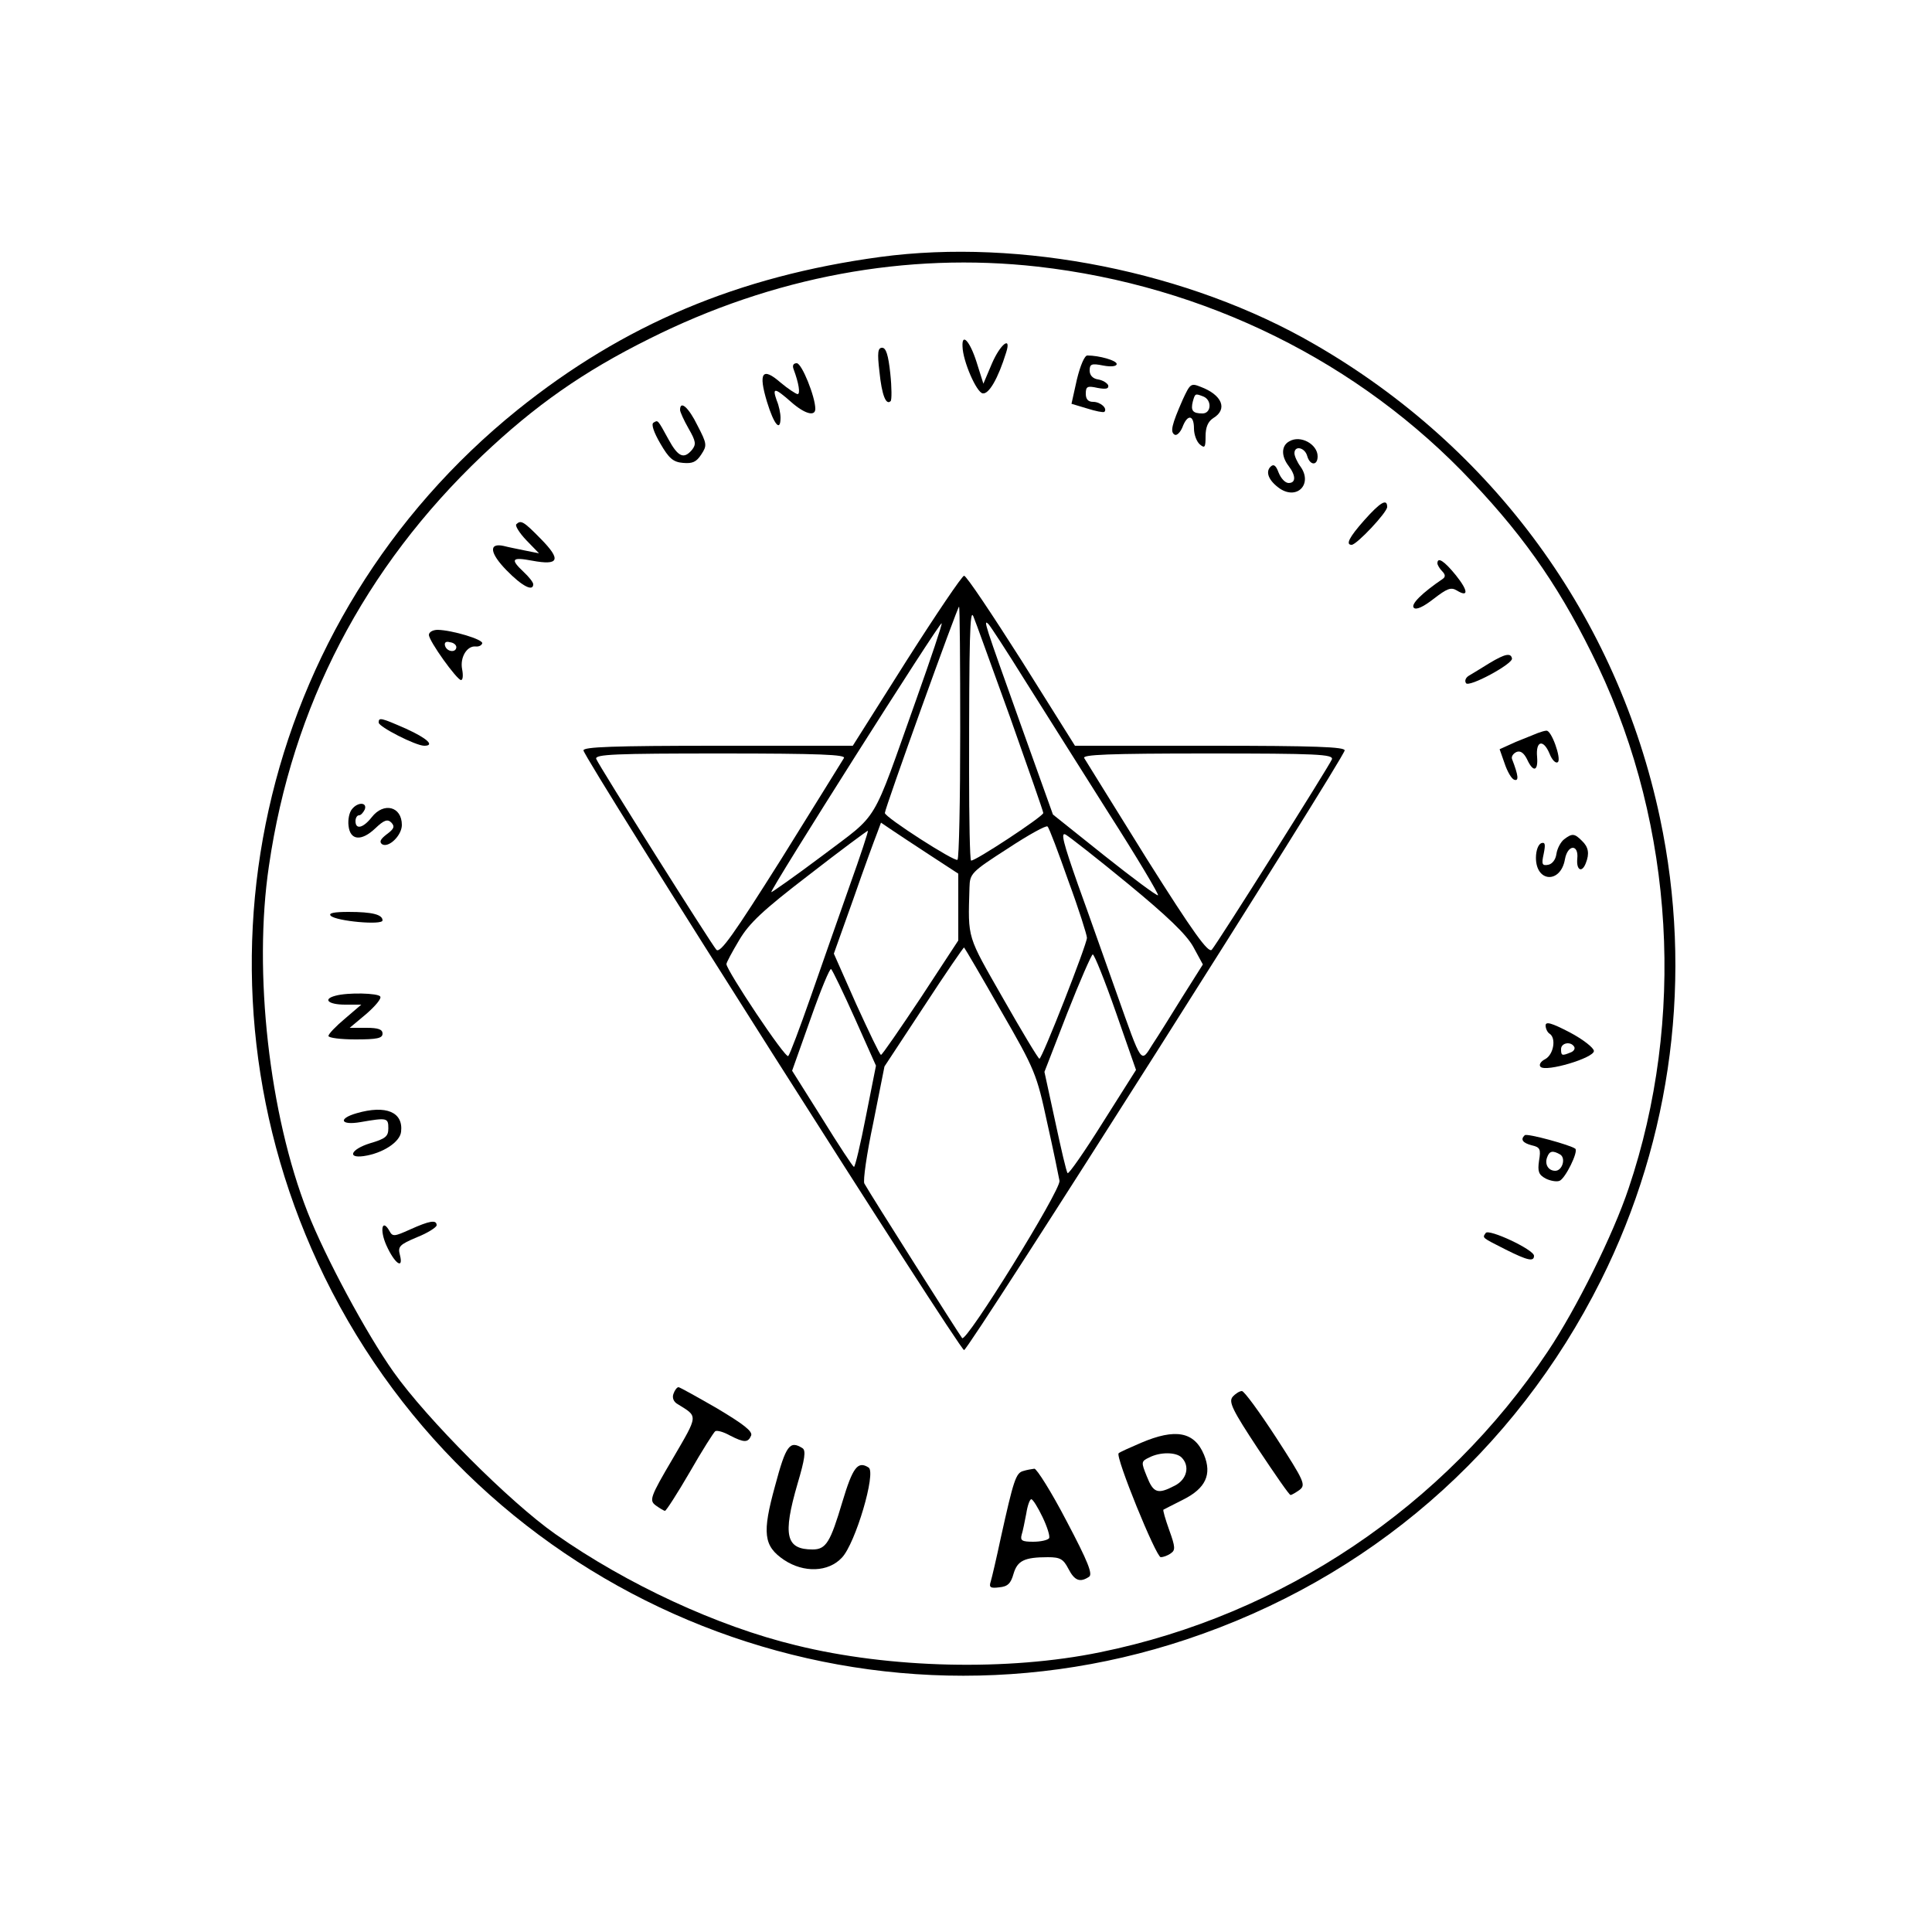 <?xml version="1.0" standalone="no"?>
<!DOCTYPE svg PUBLIC "-//W3C//DTD SVG 20010904//EN"
 "http://www.w3.org/TR/2001/REC-SVG-20010904/DTD/svg10.dtd">
<svg version="1.0" xmlns="http://www.w3.org/2000/svg"
 width="500pt" height="500pt" viewBox="0 0 500 500"
 preserveAspectRatio="xMidYMid meet">

<g transform="translate(0,500) scale(0.1,-0.1)"
fill="#000000" stroke="none">
<path d="M2278 4335 c-368 -50 -664 -175 -939 -396 -672 -542 -878 -1468 -499
-2244 405 -826 1359 -1228 2230 -938 472 157 850 484 1073 929 185 370 239
791 153 1197 -110 519 -431 959 -894 1226 -324 188 -761 275 -1124 226z m407
-25 c433 -49 833 -246 1125 -557 143 -151 235 -287 326 -478 197 -416 226
-914 79 -1350 -40 -120 -136 -313 -209 -422 -267 -401 -687 -683 -1159 -779
-238 -49 -544 -42 -787 18 -203 49 -438 158 -623 288 -118 83 -332 297 -419
420 -70 99 -176 296 -222 413 -99 252 -141 621 -100 896 60 413 247 772 552
1062 136 129 261 217 432 302 321 161 666 225 1005 187z"/>
<path d="M2491 4103 c1 -38 36 -118 52 -121 16 -3 40 38 61 106 14 44 -15 22
-37 -29 l-22 -52 -18 57 c-17 53 -38 76 -36 39z"/>
<path d="M2276 4038 c6 -60 17 -88 29 -76 3 3 3 35 -1 72 -5 47 -11 66 -21 66
-11 0 -13 -12 -7 -62z"/>
<path d="M2787 4018 l-14 -63 40 -12 c22 -7 42 -11 45 -9 9 9 -10 26 -29 26
-13 0 -19 7 -19 21 0 19 4 21 31 15 22 -4 29 -2 27 7 -3 6 -14 13 -26 15 -14
2 -22 11 -22 23 0 17 5 19 35 13 21 -4 35 -2 35 4 0 9 -45 22 -76 22 -7 0 -18
-25 -27 -62z"/>
<path d="M2054 4044 c13 -35 18 -64 10 -64 -5 1 -25 14 -44 30 -47 41 -58 26
-35 -50 18 -59 35 -79 35 -41 0 11 -4 31 -10 45 -12 34 -5 33 37 -4 35 -31 63
-39 63 -18 0 31 -35 118 -48 118 -9 0 -12 -6 -8 -16z"/>
<path d="M3061 3966 c-29 -66 -33 -84 -21 -91 5 -3 14 5 20 19 13 35 30 33 30
-3 0 -16 7 -34 15 -41 13 -11 15 -8 15 21 0 23 6 38 20 47 38 23 23 60 -33 81
-25 10 -27 8 -46 -33z m53 8 c23 -9 21 -44 -2 -44 -25 0 -31 7 -25 31 6 21 6
21 27 13z"/>
<path d="M1760 3939 c0 -5 10 -27 22 -48 19 -33 20 -41 9 -55 -21 -25 -36 -19
-61 27 -29 53 -27 50 -39 43 -6 -4 1 -25 18 -54 22 -38 33 -48 59 -50 24 -2
34 2 47 22 15 23 15 27 -10 75 -23 47 -45 66 -45 40z"/>
<path d="M3337 3858 c-21 -11 -22 -38 -2 -64 19 -25 19 -44 0 -44 -9 0 -20 12
-26 27 -7 19 -13 23 -21 15 -14 -14 -4 -37 25 -57 45 -29 84 13 53 57 -9 12
-16 28 -16 35 0 21 27 15 33 -7 7 -25 27 -26 27 -1 0 31 -44 56 -73 39z"/>
<path d="M3531 3654 c-40 -45 -49 -64 -33 -64 13 0 92 84 92 98 0 23 -18 12
-59 -34z"/>
<path d="M1336 3643 c-3 -4 8 -22 26 -41 l33 -34 -35 7 c-19 4 -45 9 -56 12
-40 9 -37 -18 7 -63 40 -41 69 -56 69 -36 0 5 -11 19 -25 32 -35 33 -31 39 22
29 70 -13 76 2 23 56 -45 46 -52 50 -64 38z"/>
<path d="M3720 3542 c0 -4 6 -14 12 -20 9 -9 9 -15 2 -20 -53 -36 -84 -66 -75
-75 6 -6 24 2 51 23 35 27 45 31 60 22 31 -19 30 -1 -2 39 -30 37 -48 49 -48
31z"/>
<path d="M2346 3290 l-139 -220 -348 0 c-273 0 -349 -3 -349 -12 1 -20 974
-1553 985 -1552 12 0 984 1533 985 1552 0 9 -76 12 -349 12 l-349 0 -138 220
c-77 121 -143 220 -149 220 -5 0 -72 -99 -149 -220z m139 -184 c0 -178 -3
-327 -7 -331 -6 -7 -188 110 -188 121 0 12 188 534 192 534 2 0 3 -146 3 -324z
m129 38 c47 -133 86 -244 86 -248 0 -9 -181 -128 -187 -123 -3 3 -5 106 -5
229 0 346 2 425 11 403 5 -11 47 -129 95 -261z m-243 45 c-118 -331 -93 -290
-242 -403 -72 -54 -132 -96 -133 -95 -4 5 436 700 441 696 2 -2 -28 -91 -66
-198z m281 51 c47 -74 144 -229 217 -344 73 -114 130 -210 128 -213 -3 -2 -65
44 -138 102 l-134 107 -82 229 c-96 269 -99 277 -85 264 5 -5 48 -71 94 -145z
m-468 -202 c-4 -7 -77 -124 -162 -261 -123 -195 -158 -245 -168 -235 -14 16
-304 476 -311 494 -4 12 50 14 322 14 258 0 325 -3 319 -12z m1263 -3 c-8 -19
-296 -476 -311 -493 -9 -9 -47 43 -168 235 -85 137 -158 254 -162 261 -6 9 61
12 319 12 283 0 326 -2 322 -15z m-1039 -249 l72 -47 0 -87 0 -86 -97 -148
c-54 -81 -100 -148 -103 -148 -3 0 -31 59 -64 131 l-58 131 51 143 c27 78 55
154 61 169 l10 27 28 -19 c15 -10 60 -40 100 -66z m357 -66 c27 -73 48 -140
48 -147 0 -17 -116 -313 -123 -313 -3 0 -45 70 -94 156 -94 165 -91 152 -87
287 1 36 4 40 99 101 53 35 100 61 103 57 4 -3 28 -67 54 -141z m-566 -12
c-28 -79 -73 -208 -101 -288 -28 -80 -54 -149 -58 -153 -7 -8 -160 222 -160
238 0 4 15 32 33 62 26 44 61 77 181 169 81 63 150 114 152 114 2 0 -19 -64
-47 -142z m720 5 c102 -84 151 -131 169 -163 l25 -46 -53 -84 c-29 -47 -64
-103 -78 -124 -30 -48 -26 -53 -92 133 -28 78 -72 204 -100 281 -38 108 -46
138 -32 130 9 -5 82 -62 161 -127z m-329 -328 c89 -154 93 -165 120 -290 16
-71 30 -140 32 -151 3 -25 -241 -419 -252 -407 -6 7 -237 371 -253 400 -4 6 6
77 23 157 l29 146 102 155 c56 86 103 154 104 153 2 -2 45 -75 95 -163z m298
-5 l52 -149 -86 -136 c-47 -75 -88 -134 -91 -131 -3 2 -17 63 -32 133 l-28
129 59 152 c33 84 63 152 66 152 4 0 31 -67 60 -150z m-675 -17 l54 -121 -26
-131 c-14 -72 -28 -131 -31 -131 -3 1 -40 57 -82 125 l-78 124 48 135 c26 74
50 132 53 128 4 -4 32 -62 62 -129z"/>
<path d="M1110 3357 c0 -16 72 -116 83 -117 5 0 6 12 3 28 -6 30 12 61 35 59
7 -1 15 2 17 8 3 10 -77 34 -115 35 -13 0 -23 -6 -23 -13z m71 -32 c-1 -15
-24 -12 -29 3 -3 9 2 13 12 10 10 -1 17 -7 17 -13z"/>
<path d="M3855 3284 c-22 -14 -46 -28 -54 -33 -8 -5 -11 -13 -7 -19 7 -12 122
50 119 64 -3 15 -18 12 -58 -12z"/>
<path d="M980 3130 c0 -11 96 -60 118 -60 28 0 8 19 -47 44 -66 29 -71 30 -71
16z"/>
<path d="M3980 3103 c-8 -3 -34 -14 -57 -23 l-42 -19 13 -37 c7 -21 18 -40 25
-42 12 -4 11 10 -6 54 -2 6 3 14 12 18 10 4 19 -3 27 -19 16 -35 29 -31 26 6
-4 42 16 47 32 9 7 -18 17 -27 22 -22 9 9 -17 83 -30 81 -4 0 -14 -3 -22 -6z"/>
<path d="M911 2906 c-7 -8 -11 -27 -9 -43 4 -38 33 -41 69 -7 23 22 32 25 42
15 9 -10 7 -16 -12 -30 -17 -13 -20 -20 -12 -26 17 -10 51 23 51 50 0 48 -47
60 -78 20 -22 -28 -42 -33 -42 -10 0 8 4 15 9 15 5 0 11 7 15 15 7 19 -18 20
-33 1z"/>
<path d="M4048 2828 c-9 -7 -18 -24 -20 -38 -2 -15 -11 -26 -21 -28 -16 -3
-18 1 -12 28 5 25 4 31 -6 28 -8 -3 -14 -19 -14 -38 0 -64 64 -67 75 -4 7 39
36 40 32 2 -3 -30 12 -38 22 -12 10 25 7 42 -10 58 -19 19 -25 20 -46 4z"/>
<path d="M856 2630 c14 -14 134 -25 134 -12 0 15 -26 22 -88 22 -37 0 -53 -3
-46 -10z"/>
<path d="M868 2423 c-34 -9 -18 -23 25 -23 l42 0 -42 -36 c-24 -20 -43 -40
-43 -45 0 -5 32 -9 70 -9 56 0 70 3 70 15 0 11 -11 15 -42 15 l-43 0 43 36
c23 20 40 40 36 45 -5 9 -84 11 -116 2z"/>
<path d="M4000 2346 c0 -8 5 -18 10 -21 18 -11 11 -54 -11 -66 -12 -6 -17 -15
-12 -20 14 -14 138 23 138 41 0 8 -28 30 -62 48 -48 25 -63 29 -63 18z m74
-55 c3 -5 -1 -12 -10 -15 -22 -9 -24 -8 -24 9 0 16 25 21 34 6z"/>
<path d="M923 2119 c-49 -14 -42 -32 10 -23 69 12 72 11 72 -16 0 -21 -7 -27
-48 -39 -48 -15 -60 -39 -16 -33 49 7 94 36 97 63 6 51 -39 70 -115 48z"/>
<path d="M3946 2062 c-12 -11 -5 -20 18 -26 22 -5 24 -10 19 -40 -4 -28 -1
-36 17 -46 12 -6 28 -9 36 -6 15 6 49 75 41 83 -10 9 -126 41 -131 35z m92
-50 c15 -10 5 -42 -13 -42 -18 0 -28 17 -21 35 6 17 15 18 34 7z"/>
<path d="M1061 1818 c-40 -18 -45 -19 -53 -4 -19 34 -26 3 -8 -37 21 -47 45
-64 35 -25 -6 22 -1 27 44 46 28 11 51 26 51 31 0 15 -18 12 -69 -11z"/>
<path d="M3845 1809 c-9 -13 -11 -11 52 -43 56 -28 73 -32 73 -16 0 16 -118
71 -125 59z"/>
<path d="M1743 1393 c-4 -10 0 -21 11 -27 53 -33 54 -26 -13 -141 -59 -100
-61 -108 -44 -121 10 -7 21 -14 24 -14 3 0 32 45 64 100 32 56 62 103 66 106
5 3 22 -2 38 -11 37 -19 47 -19 55 0 4 11 -21 30 -88 70 -52 30 -97 55 -100
55 -4 0 -10 -8 -13 -17z"/>
<path d="M3190 1385 c-11 -13 0 -35 66 -135 44 -66 81 -120 84 -119 3 0 13 6
23 13 17 13 13 22 -60 135 -43 66 -83 121 -89 121 -6 0 -17 -7 -24 -15z"/>
<path d="M2953 1266 c-28 -12 -55 -24 -58 -27 -9 -9 97 -269 109 -269 6 0 18
4 26 10 12 8 12 16 -4 60 -10 28 -17 52 -15 53 2 1 25 13 51 26 58 29 75 65
54 116 -25 60 -74 69 -163 31z m105 -38 c22 -22 14 -57 -18 -73 -44 -23 -55
-19 -72 24 -15 37 -15 39 6 49 29 15 70 14 84 0z"/>
<path d="M2006 1155 c-34 -123 -30 -156 23 -192 51 -34 115 -32 150 6 35 37
89 220 69 233 -28 18 -41 1 -68 -89 -31 -104 -42 -123 -77 -123 -69 0 -78 36
-39 170 19 64 22 86 13 92 -33 21 -43 8 -71 -97z"/>
<path d="M2648 1193 c-19 -5 -25 -24 -58 -173 -11 -52 -23 -103 -26 -113 -5
-15 -1 -18 22 -15 22 2 30 10 37 35 10 34 28 43 89 43 32 0 40 -5 53 -30 16
-31 30 -36 53 -21 11 6 -2 39 -58 145 -39 75 -77 135 -83 135 -7 -1 -20 -3
-29 -6z m50 -119 c12 -25 20 -50 17 -55 -4 -5 -22 -9 -41 -9 -29 0 -34 3 -30
18 3 9 8 34 12 55 3 20 9 37 13 37 4 0 17 -21 29 -46z"/>
</g>
</svg>
